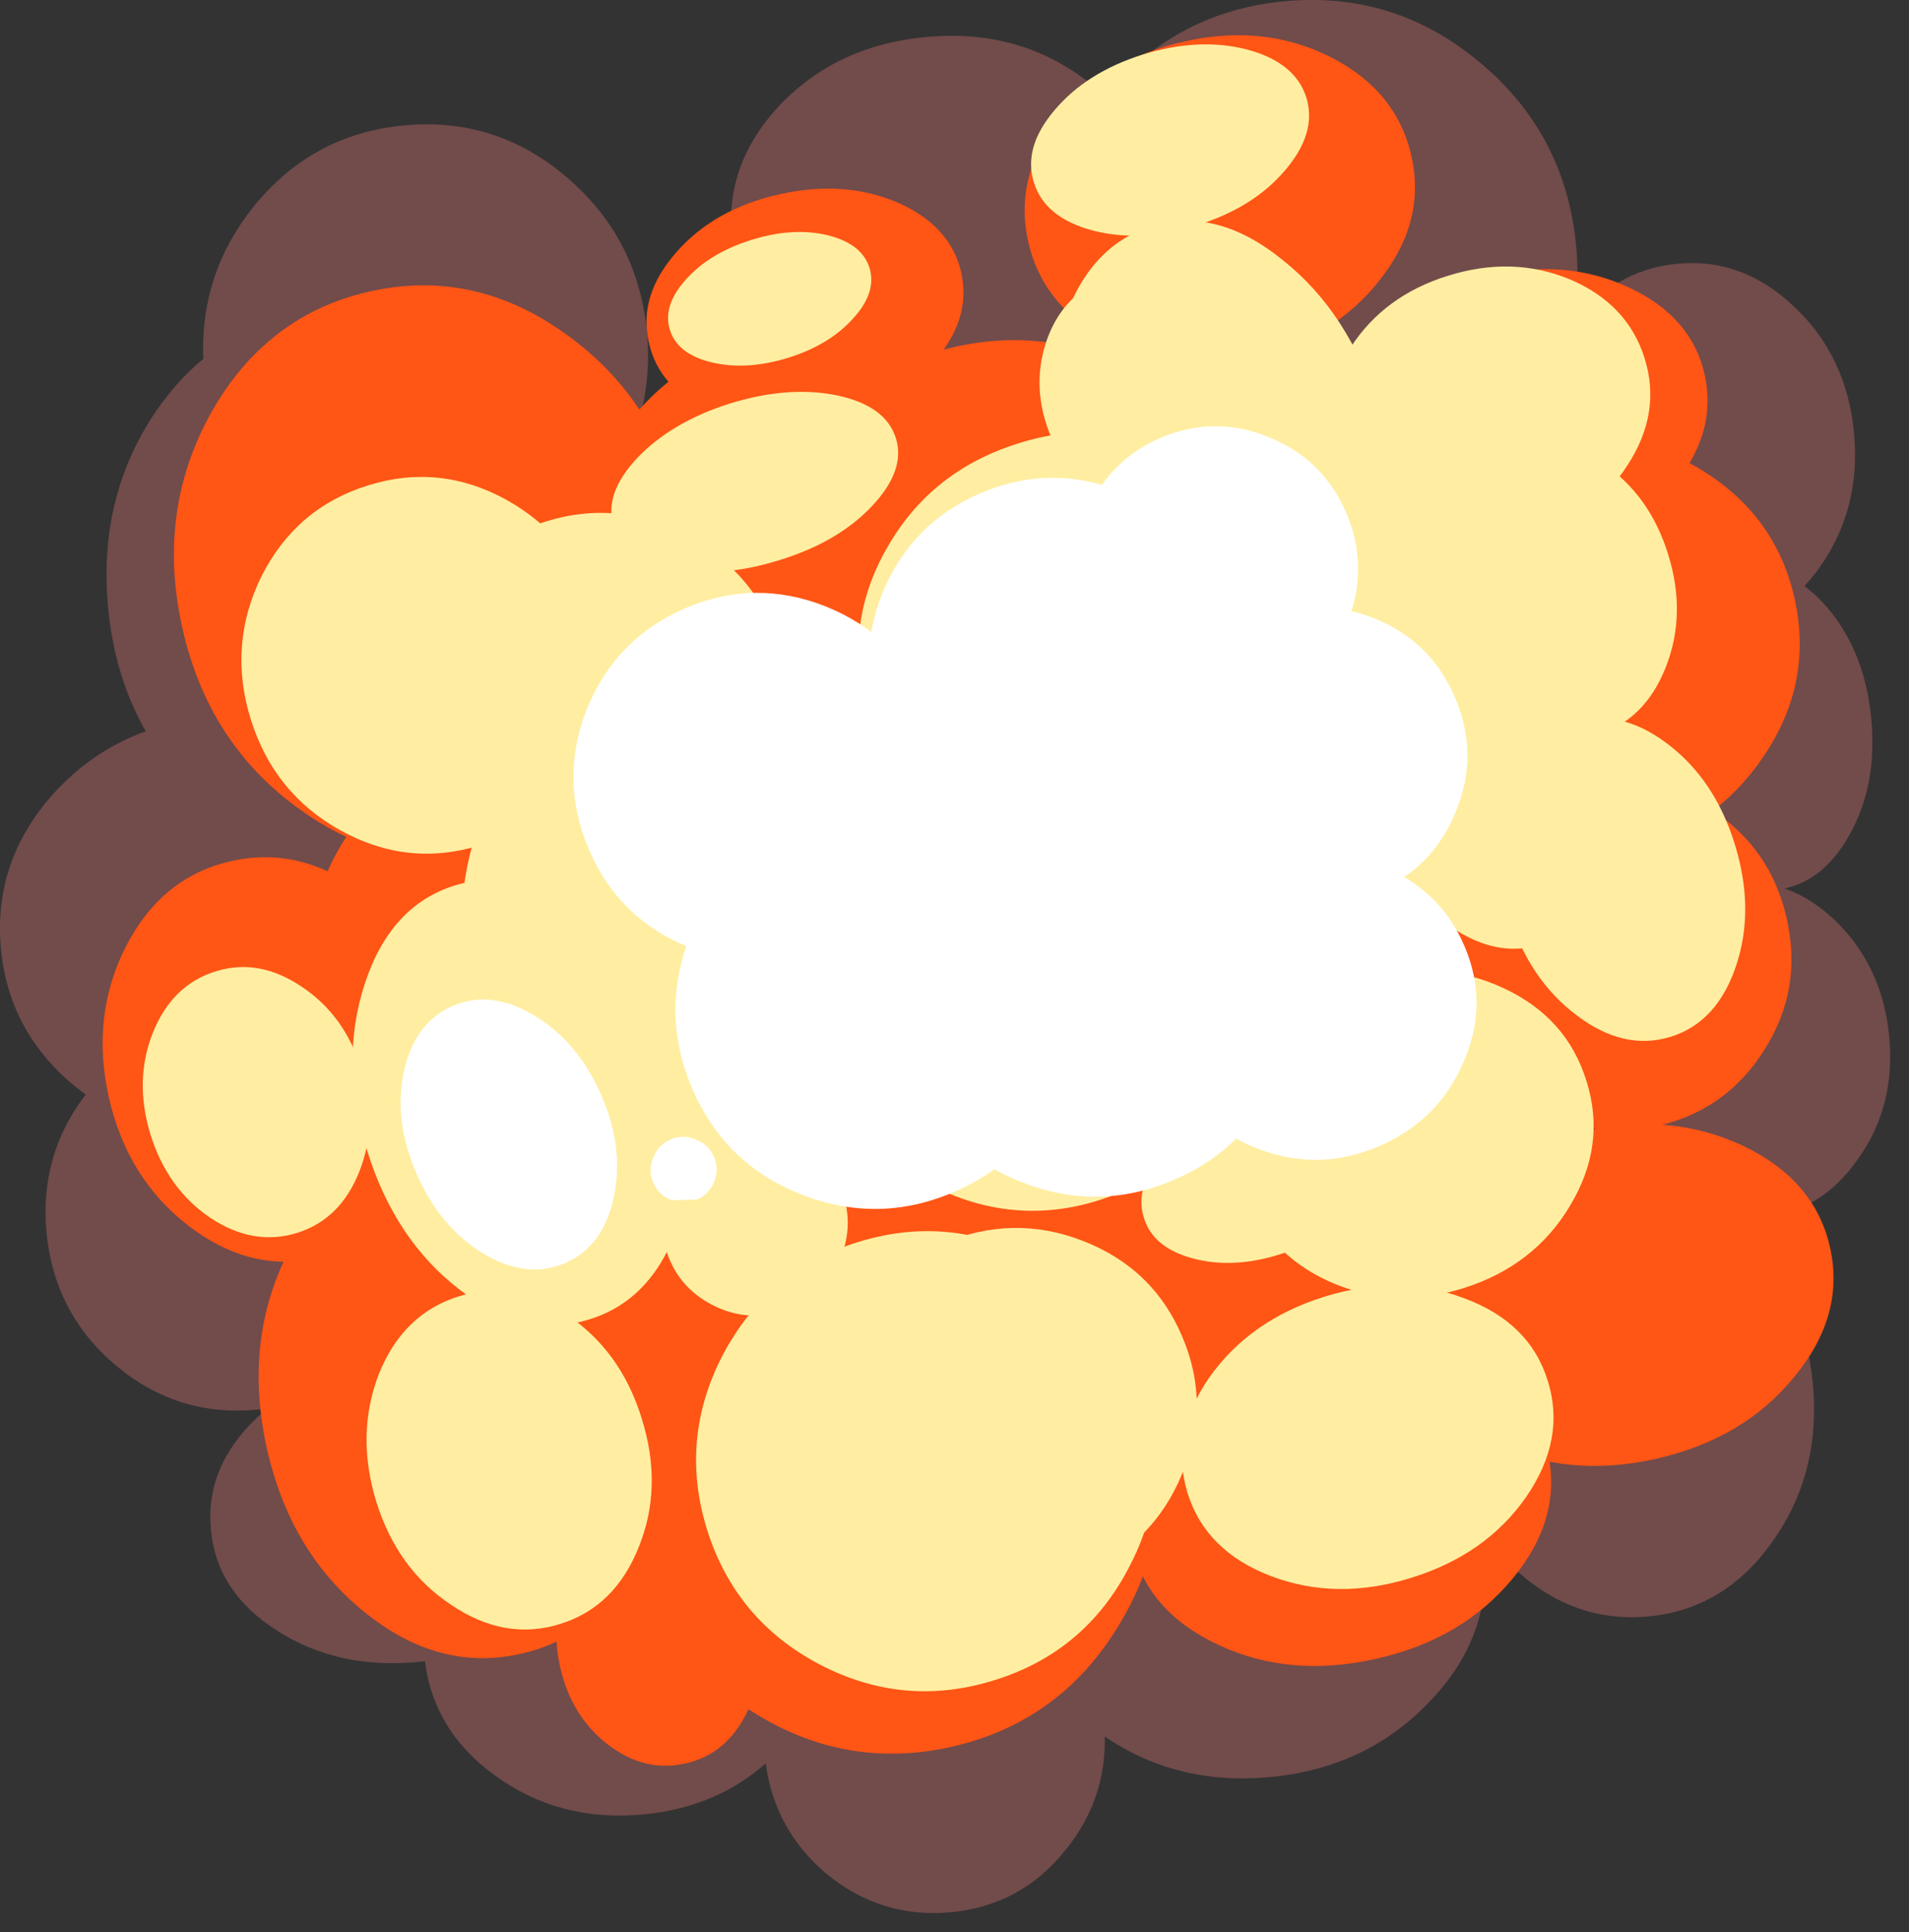 <?xml version="1.0" encoding="UTF-8" standalone="no"?>
<svg xmlns:xlink="http://www.w3.org/1999/xlink" height="307.3px" width="303.65px" xmlns="http://www.w3.org/2000/svg">
  <rect width="100%" height="100%" fill="#333333" stroke="none"/>
  <g transform="matrix(1.0, 0.0, 0.0, 1.0, 154.1, 154.25)">
    <path d="M-145.7 -27.9 Q-136.0 -38.65 -121.1 -40.1 -106.15 -41.5 -94.75 -32.75 -83.25 -23.95 -81.95 -10.15 -80.65 3.7 -90.25 14.45 -99.85 25.2 -114.8 26.6 -129.7 28.05 -141.2 19.3 -152.65 10.5 -153.95 -3.35 -155.25 -17.15 -145.7 -27.9" fill="#724b4b" fill-rule="evenodd" stroke="none"/>
    <path d="M-103.6 -104.6 Q-88.15 -106.05 -76.05 -94.4 -63.85 -82.65 -62.15 -64.7 -60.45 -46.7 -70.25 -32.95 -79.9 -19.1 -95.35 -17.65 -110.85 -16.2 -123.1 -27.95 -135.2 -39.6 -136.9 -57.6 -138.6 -75.55 -128.9 -89.4 -119.1 -103.15 -103.6 -104.6" fill="#724b4b" fill-rule="evenodd" stroke="none"/>
    <path d="M-59.15 -74.95 Q-68.45 -63.35 -83.0 -61.95 -97.55 -60.6 -108.9 -70.25 -120.2 -79.85 -121.6 -94.85 -123.05 -109.8 -113.75 -121.4 -104.4 -132.95 -89.85 -134.3 -75.3 -135.7 -64.0 -126.1 -52.65 -116.45 -51.2 -101.5 -49.8 -86.5 -59.15 -74.95" fill="#724b4b" fill-rule="evenodd" stroke="none"/>
    <path d="M21.45 -101.65 Q12.45 -92.3 -1.45 -90.95 -15.35 -89.65 -25.95 -97.2 -36.6 -104.6 -37.7 -116.5 -38.85 -128.35 -29.8 -137.8 -20.8 -147.05 -6.9 -148.35 7.0 -149.7 17.6 -142.25 28.2 -134.7 29.35 -122.85 30.45 -110.95 21.45 -101.65" fill="#724b4b" fill-rule="evenodd" stroke="none"/>
    <path d="M96.6 -115.2 Q98.25 -97.45 87.0 -83.75 75.85 -70.05 58.35 -68.4 40.9 -66.75 27.25 -78.1 13.7 -89.45 12.05 -107.2 10.35 -125.0 21.5 -138.7 32.75 -152.4 50.2 -154.05 67.7 -155.7 81.25 -144.35 94.9 -133.0 96.6 -115.2" fill="#724b4b" fill-rule="evenodd" stroke="none"/>
    <path d="M112.7 -112.3 Q123.15 -113.3 131.4 -105.35 139.65 -97.55 140.8 -85.4 141.95 -73.3 135.3 -63.95 128.7 -54.75 118.25 -53.75 107.75 -52.75 99.5 -60.6 91.35 -68.5 90.2 -80.6 89.05 -92.75 95.6 -102.0 102.2 -111.3 112.7 -112.3" fill="#724b4b" fill-rule="evenodd" stroke="none"/>
    <path d="M111.5 -55.1 Q116.05 -63.05 123.4 -63.75 130.75 -64.45 136.65 -57.5 142.55 -50.5 143.55 -39.95 144.55 -29.35 140.05 -21.4 135.55 -13.4 128.2 -12.7 120.85 -12.0 114.9 -19.0 109.0 -25.95 108.0 -36.55 107.0 -47.1 111.5 -55.1" fill="#724b4b" fill-rule="evenodd" stroke="none"/>
    <path d="M111.5 -55.1 Q116.05 -63.05 123.4 -63.75 130.75 -64.45 136.65 -57.5 142.55 -50.5 143.55 -39.95 144.55 -29.35 140.05 -21.4 135.55 -13.4 128.2 -12.7 120.85 -12.0 114.9 -19.0 109.0 -25.95 108.0 -36.55 107.0 -47.1 111.5 -55.1 Z" fill="none" stroke="#a80f06" stroke-linecap="round" stroke-linejoin="round" stroke-opacity="0.0" stroke-width="6.0"/>
    <path d="M141.5 30.0 Q135.7 38.45 126.45 39.3 117.15 40.2 109.8 33.0 102.55 25.9 101.5 14.85 100.45 3.8 106.25 -4.7 112.15 -13.0 121.45 -13.9 130.7 -14.75 137.95 -7.7 145.35 -0.45 146.4 10.6 147.45 21.65 141.5 30.0" fill="#724b4b" fill-rule="evenodd" stroke="none"/>
    <path d="M141.5 30.0 Q135.7 38.45 126.45 39.3 117.15 40.2 109.8 33.0 102.55 25.9 101.5 14.85 100.45 3.8 106.25 -4.7 112.15 -13.0 121.45 -13.9 130.7 -14.75 137.95 -7.7 145.35 -0.45 146.4 10.6 147.45 21.65 141.5 30.0 Z" fill="none" stroke="#a80f06" stroke-linecap="round" stroke-linejoin="round" stroke-opacity="0.0" stroke-width="6.0"/>
    <path d="M-96.45 14.85 Q-86.6 23.15 -85.4 36.0 -84.15 48.9 -92.3 58.8 -100.35 68.75 -113.1 69.95 -125.8 71.2 -135.65 62.95 -145.45 54.7 -146.7 41.8 -147.9 28.95 -139.8 19.0 -131.65 9.1 -118.95 7.85 -106.2 6.65 -96.45 14.85" fill="#724b4b" fill-rule="evenodd" stroke="none"/>
    <path d="M-96.45 14.85 Q-86.6 23.15 -85.4 36.0 -84.15 48.9 -92.3 58.8 -100.35 68.75 -113.1 69.95 -125.8 71.2 -135.65 62.95 -145.45 54.7 -146.7 41.8 -147.9 28.95 -139.8 19.0 -131.65 9.1 -118.95 7.85 -106.2 6.65 -96.45 14.85 Z" fill="none" stroke="#a80f06" stroke-linecap="round" stroke-linejoin="round" stroke-opacity="0.0" stroke-width="6.0"/>
    <path d="M-69.9 67.15 Q-60.2 73.3 -59.25 83.25 -58.35 93.2 -66.7 101.0 -74.95 108.9 -87.65 110.1 -100.4 111.3 -110.05 105.1 -119.65 99.0 -120.55 89.05 -121.5 79.1 -113.25 71.25 -104.95 63.45 -92.2 62.25 -79.5 61.05 -69.9 67.15" fill="#724b4b" fill-rule="evenodd" stroke="none"/>
    <path d="M-69.9 67.15 Q-60.2 73.3 -59.25 83.25 -58.35 93.2 -66.7 101.0 -74.95 108.9 -87.65 110.1 -100.4 111.3 -110.05 105.1 -119.65 99.0 -120.55 89.05 -121.5 79.1 -113.25 71.25 -104.95 63.45 -92.2 62.25 -79.5 61.05 -69.9 67.15 Z" fill="none" stroke="#a80f06" stroke-linecap="round" stroke-linejoin="round" stroke-opacity="0.0" stroke-width="6.0"/>
    <path d="M-86.6 109.15 Q-87.7 97.4 -79.1 88.2 -70.45 79.1 -57.15 77.85 -43.85 76.6 -33.7 83.9 -23.55 91.35 -22.45 103.1 -21.3 114.85 -29.9 123.9 -38.5 133.1 -51.8 134.35 -65.1 135.6 -75.3 128.2 -85.45 120.9 -86.6 109.15" fill="#724b4b" fill-rule="evenodd" stroke="none"/>
    <path d="M-86.6 109.15 Q-87.7 97.4 -79.1 88.2 -70.45 79.1 -57.15 77.85 -43.85 76.6 -33.7 83.9 -23.55 91.35 -22.45 103.1 -21.3 114.85 -29.9 123.9 -38.5 133.1 -51.8 134.35 -65.1 135.6 -75.3 128.2 -85.45 120.9 -86.6 109.15 Z" fill="none" stroke="#a80f06" stroke-linecap="round" stroke-linejoin="round" stroke-opacity="0.0" stroke-width="6.0"/>
    <path d="M15.35 140.05 Q8.3 148.85 -2.85 149.9 -14.05 150.95 -22.8 143.65 -31.4 136.3 -32.45 124.9 -33.55 113.45 -26.45 104.65 -19.3 95.8 -8.1 94.75 3.05 93.7 11.7 101.05 20.4 108.35 21.5 119.8 22.55 131.2 15.35 140.05" fill="#724b4b" fill-rule="evenodd" stroke="none"/>
    <path d="M15.35 140.05 Q8.3 148.85 -2.85 149.9 -14.05 150.95 -22.8 143.65 -31.4 136.3 -32.45 124.9 -33.55 113.45 -26.45 104.65 -19.3 95.8 -8.1 94.75 3.05 93.7 11.7 101.05 20.4 108.35 21.5 119.8 22.55 131.2 15.35 140.05 Z" fill="none" stroke="#a80f06" stroke-linecap="round" stroke-linejoin="round" stroke-opacity="0.0" stroke-width="6.0"/>
    <path d="M41.9 64.3 Q57.2 62.85 69.0 71.15 80.7 79.6 82.0 92.85 83.25 106.1 73.25 116.45 63.25 126.95 47.95 128.4 32.6 129.85 20.85 121.4 9.15 113.1 7.9 99.85 6.6 86.6 16.6 76.1 26.55 65.75 41.9 64.3" fill="#724b4b" fill-rule="evenodd" stroke="none"/>
    <path d="M41.9 64.3 Q57.2 62.85 69.0 71.15 80.7 79.6 82.0 92.85 83.25 106.1 73.25 116.45 63.25 126.95 47.95 128.4 32.6 129.85 20.85 121.4 9.15 113.1 7.9 99.85 6.6 86.6 16.6 76.1 26.55 65.75 41.9 64.3 Z" fill="none" stroke="#a80f06" stroke-linecap="round" stroke-linejoin="round" stroke-opacity="0.0" stroke-width="6.0"/>
    <path d="M123.3 42.25 Q132.9 51.5 134.25 65.75 135.6 80.0 127.9 90.85 120.3 101.7 108.1 102.85 95.9 104.0 86.3 94.8 76.8 85.55 75.45 71.3 74.1 57.05 81.7 46.2 89.4 35.3 101.6 34.15 113.8 33.0 123.3 42.25" fill="#724b4b" fill-rule="evenodd" stroke="none"/>
    <path d="M123.3 42.25 Q132.9 51.5 134.25 65.75 135.6 80.0 127.9 90.85 120.3 101.7 108.1 102.85 95.9 104.0 86.3 94.8 76.8 85.55 75.45 71.3 74.1 57.05 81.7 46.2 89.4 35.3 101.6 34.15 113.8 33.0 123.3 42.25 Z" fill="none" stroke="#a80f06" stroke-linecap="round" stroke-linejoin="round" stroke-opacity="0.0" stroke-width="6.0"/>
    <path d="M-108.8 46.0 Q-102.15 32.35 -89.1 29.4 -76.05 26.5 -64.25 36.05 -52.35 45.65 -48.7 62.05 -45.0 78.5 -51.65 92.15 -58.25 105.9 -71.3 108.8 -84.35 111.75 -96.2 102.1 -107.95 92.6 -111.65 76.15 -115.3 59.75 -108.8 46.0" fill="#ff5515" fill-rule="evenodd" stroke="none"/>
    <path d="M-117.25 -17.3 Q-106.25 -19.75 -96.4 -12.25 -86.55 -4.7 -83.65 8.35 -80.7 21.4 -86.4 32.4 -92.15 43.4 -103.15 45.85 -114.2 48.3 -124.0 40.8 -133.85 33.3 -136.8 20.25 -139.7 7.2 -134.0 -3.85 -128.3 -14.85 -117.25 -17.3" fill="#ff5515" fill-rule="evenodd" stroke="none"/>
    <path d="M-53.6 88.55 Q-47.1 87.15 -41.3 91.6 -35.5 96.15 -33.75 103.95 -32.0 111.75 -35.35 118.25 -38.65 124.85 -45.15 126.25 -51.6 127.7 -57.45 123.2 -63.25 118.7 -65.0 110.9 -66.75 103.1 -63.4 96.55 -60.05 90.0 -53.6 88.55" fill="#ff5515" fill-rule="evenodd" stroke="none"/>
    <path d="M29.25 71.15 Q33.25 89.0 23.8 104.35 14.5 119.7 -2.8 123.6 -20.05 127.45 -35.15 117.55 -50.1 107.65 -54.1 89.8 -58.1 72.0 -48.8 56.65 -39.35 41.3 -22.1 37.45 -4.8 33.55 10.15 43.45 25.25 53.35 29.25 71.15" fill="#ff5515" fill-rule="evenodd" stroke="none"/>
    <path d="M92.1 76.75 Q94.45 87.25 86.45 96.9 78.45 106.55 64.75 109.6 51.0 112.7 39.65 107.35 28.3 102.05 25.95 91.55 23.6 81.05 31.6 71.4 39.6 61.85 53.35 58.75 67.05 55.7 78.4 60.95 89.75 66.25 92.1 76.75" fill="#ff5515" fill-rule="evenodd" stroke="none"/>
    <path d="M123.05 27.95 Q134.6 33.4 137.0 44.2 139.4 54.95 131.3 64.75 123.25 74.65 109.25 77.8 95.3 80.9 83.75 75.4 72.2 70.0 69.8 59.25 67.4 48.45 75.5 38.6 83.6 28.8 97.55 25.7 111.55 22.55 123.05 27.95" fill="#ff5515" fill-rule="evenodd" stroke="none"/>
    <path d="M-83.5 -32.15 Q-70.8 -35.0 -59.0 -24.45 -47.25 -13.9 -43.25 3.85 -39.3 21.6 -45.45 36.15 -51.65 50.65 -64.35 53.5 -77.1 56.35 -88.85 45.85 -100.65 35.3 -104.6 17.55 -108.6 -0.2 -102.4 -14.75 -96.25 -29.3 -83.5 -32.15" fill="#ff5515" fill-rule="evenodd" stroke="none"/>
    <path d="M-45.35 -72.25 Q-41.25 -53.8 -50.0 -38.1 -58.75 -22.4 -75.3 -18.7 -91.8 -15.0 -106.4 -25.5 -121.0 -35.95 -125.1 -54.4 -129.25 -72.85 -120.55 -88.55 -111.75 -104.2 -95.25 -107.9 -78.7 -111.6 -64.15 -101.15 -49.5 -90.7 -45.35 -72.25" fill="#ff5515" fill-rule="evenodd" stroke="none"/>
    <path d="M-1.2 -110.9 Q0.45 -103.4 -5.65 -96.6 -11.7 -89.65 -22.0 -87.35 -32.35 -85.05 -40.8 -88.7 -49.25 -92.3 -50.9 -99.8 -52.6 -107.25 -46.5 -114.15 -40.45 -121.05 -30.1 -123.35 -19.8 -125.65 -11.35 -122.05 -2.9 -118.35 -1.2 -110.9" fill="#ff5515" fill-rule="evenodd" stroke="none"/>
    <path d="M-4.6 -98.5 Q7.55 -92.4 10.2 -80.6 12.8 -68.8 4.45 -58.2 -3.85 -47.5 -18.25 -44.3 -32.6 -41.05 -44.7 -47.2 -56.75 -53.25 -59.35 -65.05 -62.0 -76.85 -53.75 -87.5 -45.35 -98.1 -31.0 -101.35 -16.6 -104.55 -4.6 -98.5" fill="#ff5515" fill-rule="evenodd" stroke="none"/>
    <path d="M70.4 -129.45 Q72.75 -119.05 65.4 -109.75 58.1 -100.4 45.5 -97.55 32.9 -94.75 22.3 -100.1 11.8 -105.4 9.45 -115.8 7.1 -126.2 14.4 -135.55 21.7 -144.85 34.3 -147.65 46.9 -150.5 57.5 -145.2 68.05 -139.85 70.4 -129.45" fill="#ff5515" fill-rule="evenodd" stroke="none"/>
    <path d="M112.1 -77.0 Q105.15 -68.6 93.15 -65.9 81.2 -63.25 71.2 -67.85 61.3 -72.5 59.25 -81.7 57.2 -90.9 64.15 -99.35 71.2 -107.8 83.15 -110.45 95.15 -113.15 105.05 -108.5 115.0 -103.85 117.05 -94.65 119.1 -85.45 112.1 -77.0" fill="#ff5515" fill-rule="evenodd" stroke="none"/>
    <path d="M116.05 -79.8 Q128.35 -72.5 131.35 -59.05 134.35 -45.55 126.35 -33.85 118.35 -22.0 104.0 -18.8 89.65 -15.6 77.4 -22.85 65.15 -30.05 62.15 -43.55 59.15 -57.0 67.1 -68.8 75.15 -80.55 89.5 -83.75 103.85 -86.95 116.05 -79.8" fill="#ff5515" fill-rule="evenodd" stroke="none"/>
    <path d="M126.6 12.65 Q120.55 22.35 109.5 24.85 98.5 27.3 88.95 21.1 79.4 15.0 76.85 3.8 74.35 -7.4 80.4 -17.05 86.45 -26.65 97.45 -29.1 108.5 -31.6 118.05 -25.5 127.6 -19.35 130.1 -8.15 132.65 3.05 126.6 12.65" fill="#ff5515" fill-rule="evenodd" stroke="none"/>
    <path d="M56.85 23.75 Q67.75 30.7 70.6 43.35 73.4 56.0 66.5 66.9 59.6 77.85 46.9 80.7 34.25 83.55 23.35 76.55 12.45 69.65 9.65 57.0 6.8 44.35 13.7 33.4 20.6 22.55 33.25 19.7 45.95 16.85 56.85 23.75" fill="#ff5515" fill-rule="evenodd" stroke="none"/>
    <path d="M9.2 14.0 Q13.2 31.85 3.75 47.2 -5.55 62.55 -22.85 66.45 -40.1 70.3 -55.2 60.4 -70.15 50.5 -74.15 32.65 -78.15 14.85 -68.85 -0.5 -59.4 -15.85 -42.15 -19.7 -24.85 -23.6 -9.9 -13.7 5.2 -3.8 9.2 14.0" fill="#ff5515" fill-rule="evenodd" stroke="none"/>
    <path d="M42.35 -8.75 Q46.35 9.1 36.9 24.45 27.6 39.8 10.3 43.7 -6.95 47.55 -22.05 37.65 -37.0 27.75 -41.0 9.9 -45.0 -7.9 -35.7 -23.25 -26.25 -38.6 -9.0 -42.45 8.3 -46.35 23.25 -36.45 38.35 -26.55 42.35 -8.75" fill="#ff5515" fill-rule="evenodd" stroke="none"/>
    <path d="M49.0 -65.35 Q53.0 -47.5 43.55 -32.15 34.25 -16.8 16.95 -12.9 -0.3 -9.05 -15.4 -18.95 -30.35 -28.85 -34.35 -46.7 -38.35 -64.5 -29.05 -79.85 -19.6 -95.2 -2.35 -99.05 14.95 -102.95 29.9 -93.05 45.0 -83.15 49.0 -65.35" fill="#ff5515" fill-rule="evenodd" stroke="none"/>
    <path d="M101.85 -5.3 Q105.85 12.55 96.4 27.9 87.1 43.25 69.8 47.15 52.55 51.0 37.45 41.1 22.5 31.2 18.5 13.35 14.5 -4.45 23.8 -19.8 33.25 -35.15 50.5 -39.0 67.8 -42.9 82.75 -33.0 97.85 -23.1 101.85 -5.3" fill="#ff5515" fill-rule="evenodd" stroke="none"/>
    <path d="M-96.6 15.85 Q-93.9 24.45 -96.95 32.1 -99.95 39.7 -106.85 41.85 -113.8 44.0 -120.65 39.45 -127.45 34.85 -130.15 26.25 -132.8 17.65 -129.8 10.05 -126.75 2.4 -119.8 0.25 -112.9 -1.9 -106.1 2.7 -99.25 7.25 -96.6 15.85" fill="#ffeea1" fill-rule="evenodd" stroke="none"/>
    <path d="M-81.8 -13.4 Q-71.55 -16.55 -61.2 -8.7 -50.85 -0.8 -46.4 13.45 -42.0 27.7 -46.05 40.1 -50.1 52.45 -60.35 55.6 -70.55 58.8 -80.9 50.95 -91.3 43.0 -95.7 28.75 -100.15 14.5 -96.05 2.15 -92.0 -10.2 -81.8 -13.4" fill="#ffeea1" fill-rule="evenodd" stroke="none"/>
    <path d="M-63.9 54.9 Q-55.3 60.65 -52.0 71.45 -48.65 82.2 -52.45 91.7 -56.25 101.35 -65.0 104.05 -73.8 106.8 -82.35 101.0 -90.9 95.35 -94.25 84.6 -97.55 73.8 -93.8 64.2 -89.95 54.7 -81.15 51.95 -72.4 49.25 -63.9 54.9" fill="#ffeea1" fill-rule="evenodd" stroke="none"/>
    <path d="M-39.1 61.2 Q-32.0 47.8 -17.6 43.3 -3.2 38.85 10.15 45.85 23.6 52.9 28.05 67.3 32.55 81.7 25.45 95.1 18.45 108.55 4.05 113.0 -10.35 117.5 -23.8 110.45 -37.15 103.4 -41.65 89.0 -46.1 74.6 -39.1 61.2" fill="#ffeea1" fill-rule="evenodd" stroke="none"/>
    <path d="M-19.95 35.8 Q-18.15 41.65 -21.0 47.1 -23.85 52.45 -29.65 54.3 -35.5 56.1 -40.9 53.25 -46.35 50.4 -48.15 44.55 -49.95 38.75 -47.1 33.3 -44.3 27.95 -38.45 26.15 -32.65 24.3 -27.2 27.15 -21.75 30.0 -19.95 35.8" fill="#ffeea1" fill-rule="evenodd" stroke="none"/>
    <path d="M78.8 52.25 Q89.25 56.1 92.1 65.4 95.0 74.65 88.65 83.85 82.3 93.0 70.4 96.7 58.55 100.4 48.1 96.45 37.7 92.5 34.8 83.25 31.95 73.95 38.25 64.85 44.7 55.7 56.55 52.0 68.45 48.3 78.8 52.25" fill="#ffeea1" fill-rule="evenodd" stroke="none"/>
    <path d="M-5.75 -47.8 Q9.5 -52.55 24.2 -43.55 38.85 -34.5 44.3 -17.0 49.75 0.55 42.8 16.2 35.8 31.95 20.55 36.7 5.3 41.45 -9.35 32.4 -24.05 23.5 -29.5 5.95 -34.95 -11.55 -27.95 -27.35 -21.0 -43.05 -5.75 -47.8" fill="#ffeea1" fill-rule="evenodd" stroke="none"/>
    <path d="M-29.8 -50.75 Q-26.0 -38.6 -31.7 -27.4 -37.25 -16.2 -49.05 -12.55 -60.8 -8.85 -71.85 -14.95 -82.75 -20.95 -86.55 -33.1 -90.3 -45.25 -84.75 -56.45 -79.05 -67.6 -67.3 -71.3 -55.5 -74.95 -44.6 -68.9 -33.55 -62.9 -29.8 -50.75" fill="#ffeea1" fill-rule="evenodd" stroke="none"/>
    <path d="M-73.55 -74.75 Q-62.85 -68.8 -59.15 -56.95 -55.45 -45.15 -60.95 -34.3 -66.35 -23.35 -77.75 -19.8 -89.2 -16.25 -99.9 -22.15 -110.5 -28.0 -114.2 -39.8 -117.9 -51.65 -112.5 -62.6 -107.0 -73.5 -95.55 -77.05 -84.15 -80.6 -73.55 -74.75" fill="#ffeea1" fill-rule="evenodd" stroke="none"/>
    <path d="M-11.6 -84.55 Q-10.0 -79.45 -15.45 -73.7 -20.85 -68.0 -30.15 -65.15 -39.4 -62.25 -47.2 -63.85 -54.9 -65.5 -56.5 -70.6 -58.1 -75.75 -52.65 -81.5 -47.15 -87.2 -37.9 -90.1 -28.6 -92.95 -20.9 -91.35 -13.2 -89.7 -11.6 -84.55" fill="#ffeea1" fill-rule="evenodd" stroke="none"/>
    <path d="M51.7 -62.45 Q55.8 -49.3 48.8 -36.85 41.75 -24.45 27.75 -20.05 13.7 -15.7 0.9 -21.95 -11.9 -28.25 -16.0 -41.4 -20.1 -54.6 -13.1 -66.95 -6.1 -79.4 7.95 -83.75 21.95 -88.15 34.8 -81.85 47.6 -75.65 51.7 -62.45" fill="#ffeea1" fill-rule="evenodd" stroke="none"/>
    <path d="M-15.8 -111.65 Q-14.6 -107.75 -18.4 -103.6 -22.15 -99.4 -28.7 -97.35 -35.3 -95.3 -40.85 -96.6 -46.35 -97.9 -47.55 -101.8 -48.75 -105.65 -44.95 -109.85 -41.15 -114.05 -34.55 -116.1 -28.0 -118.15 -22.5 -116.85 -17.0 -115.5 -15.8 -111.65" fill="#ffeea1" fill-rule="evenodd" stroke="none"/>
    <path d="M53.7 -138.7 Q55.4 -133.1 50.3 -127.15 45.2 -121.15 36.2 -118.4 27.25 -115.6 19.65 -117.6 12.05 -119.65 10.35 -125.25 8.6 -130.85 13.7 -136.8 18.8 -142.8 27.75 -145.6 36.75 -148.35 44.35 -146.35 51.95 -144.3 53.7 -138.7" fill="#ffeea1" fill-rule="evenodd" stroke="none"/>
    <path d="M29.05 -118.25 Q39.35 -121.45 49.85 -112.95 60.5 -104.55 65.2 -89.35 69.95 -74.15 66.0 -61.1 62.1 -48.15 51.8 -44.95 41.5 -41.75 30.9 -50.2 20.35 -58.7 15.6 -73.9 10.9 -89.1 14.75 -102.05 18.75 -115.05 29.05 -118.25" fill="#ffeea1" fill-rule="evenodd" stroke="none"/>
    <path d="M107.5 -97.25 Q110.2 -88.6 104.8 -80.3 99.45 -71.9 89.2 -68.7 79.0 -65.55 69.85 -69.45 60.75 -73.25 58.05 -81.9 55.35 -90.55 60.7 -98.95 66.05 -107.25 76.25 -110.4 86.5 -113.6 95.65 -109.8 104.8 -105.9 107.5 -97.25" fill="#ffeea1" fill-rule="evenodd" stroke="none"/>
    <path d="M85.6 -83.3 Q93.25 -85.65 100.75 -80.6 108.3 -75.6 111.25 -66.05 114.2 -56.55 110.85 -48.1 107.55 -39.7 99.9 -37.35 92.3 -34.95 84.8 -40.0 77.25 -45.05 74.3 -54.55 71.35 -64.1 74.7 -72.5 78.0 -80.9 85.6 -83.3" fill="#ffeea1" fill-rule="evenodd" stroke="none"/>
    <path d="M63.8 28.25 Q65.25 33.0 61.0 38.0 56.8 43.0 49.35 45.3 41.95 47.6 35.6 45.9 29.3 44.2 27.85 39.45 26.35 34.7 30.55 29.7 34.85 24.65 42.25 22.35 49.7 20.05 55.95 21.8 62.3 23.5 63.8 28.25" fill="#ffeea1" fill-rule="evenodd" stroke="none"/>
    <path d="M98.25 17.7 Q101.45 27.85 95.65 37.5 89.95 47.1 78.65 50.65 67.35 54.15 57.15 49.5 47.0 44.8 43.8 34.65 40.65 24.45 46.4 14.85 52.15 5.2 63.45 1.7 74.75 -1.85 84.9 2.85 95.1 7.5 98.25 17.7" fill="#ffeea1" fill-rule="evenodd" stroke="none"/>
    <path d="M111.05 -36.0 Q118.65 -30.3 121.85 -19.95 125.05 -9.6 122.05 -0.65 119.05 8.35 111.65 10.65 104.2 12.95 96.7 7.25 89.1 1.55 85.9 -8.8 82.7 -19.15 85.7 -28.1 88.7 -37.05 96.15 -39.35 103.55 -41.65 111.05 -36.0" fill="#ffeea1" fill-rule="evenodd" stroke="none"/>
    <path d="M88.25 -61.9 Q96.95 -54.45 100.95 -41.5 105.0 -28.55 102.05 -17.55 99.15 -6.55 90.95 -4.0 82.75 -1.45 74.05 -8.85 65.45 -16.25 61.4 -29.2 57.4 -42.15 60.25 -53.2 63.25 -64.2 71.45 -66.75 79.65 -69.3 88.25 -61.9" fill="#ffeea1" fill-rule="evenodd" stroke="none"/>
    <path d="M-54.5 -46.5 Q-39.25 -51.25 -24.55 -42.25 -9.9 -33.2 -4.45 -15.7 1.0 1.85 -5.95 17.5 -12.95 33.25 -28.2 38.0 -43.45 42.75 -58.1 33.7 -72.8 24.8 -78.25 7.25 -83.7 -10.25 -76.7 -26.05 -69.75 -41.75 -54.5 -46.5" fill="#ffeea1" fill-rule="evenodd" stroke="none"/>
    <path d="M18.1 43.1 Q29.35 47.45 33.95 58.35 38.6 69.25 33.9 80.25 29.3 91.35 18.1 96.1 6.95 100.85 -4.25 96.5 -15.4 92.2 -20.05 81.3 -24.65 70.4 -20.05 59.35 -15.35 48.3 -4.2 43.55 7.0 38.8 18.1 43.1" fill="#ffeea1" fill-rule="evenodd" stroke="none"/>
    <path d="M-31.15 -39.25 Q-27.4 -30.45 -30.75 -21.7 -34.0 -12.95 -42.4 -9.4 -50.8 -5.8 -59.4 -9.5 -67.95 -13.2 -71.7 -22.0 -75.4 -30.8 -72.2 -39.55 -68.85 -48.3 -60.45 -51.9 -52.05 -55.45 -43.55 -51.75 -34.85 -48.05 -31.15 -39.25" fill="#ffeea1" fill-rule="evenodd" stroke="none"/>
    <path d="M14.35 -6.1 Q19.45 5.95 14.45 18.1 9.55 30.3 -2.5 35.4 -14.55 40.55 -26.85 35.65 -38.95 30.8 -44.05 18.75 -49.15 6.75 -44.3 -5.5 -39.25 -17.65 -27.2 -22.8 -15.15 -27.9 -3.0 -23.05 9.25 -18.1 14.35 -6.1" fill="#ffffff" fill-rule="evenodd" stroke="none"/>
    <path d="M21.2 -109.8 Q27.75 -112.55 34.65 -109.25 41.6 -105.85 44.75 -98.3 47.95 -90.8 45.55 -83.55 43.2 -76.15 36.65 -73.4 30.1 -70.6 23.15 -74.0 16.25 -77.35 13.05 -84.85 9.9 -92.4 12.25 -99.7 14.65 -107.0 21.2 -109.8" fill="#ffeea1" fill-rule="evenodd" stroke="none"/>
    <path d="M33.5 -62.4 Q29.35 -72.15 33.05 -81.95 36.8 -91.7 46.2 -95.7 55.6 -99.7 65.2 -95.6 74.85 -91.5 79.0 -81.75 83.1 -72.0 79.35 -62.25 75.65 -52.5 66.25 -48.5 56.85 -44.5 47.2 -48.6 37.6 -52.65 33.5 -62.4" fill="#ffeea1" fill-rule="evenodd" stroke="none"/>
    <path d="M1.95 -75.85 Q13.1 -80.55 24.3 -76.05 35.55 -71.5 40.3 -60.35 45.0 -49.25 40.45 -38.05 35.95 -26.75 24.8 -22.05 13.7 -17.3 2.4 -21.9 -8.8 -26.4 -13.5 -37.5 -18.25 -48.65 -13.75 -59.9 -9.15 -71.1 1.95 -75.85" fill="#ffffff" fill-rule="evenodd" stroke="none"/>
    <path d="M-105.1 31.95 Q-108.2 30.1 -109.8 26.35 -111.4 22.55 -110.6 19.1 -109.75 15.65 -107.05 14.5 -104.35 13.35 -101.35 15.15 -98.25 16.95 -96.65 20.75 -95.05 24.5 -95.85 28.0 -96.65 31.45 -99.35 32.6 -102.05 33.75 -105.1 31.95" fill="#ffeea1" fill-rule="evenodd" stroke="none"/>
    <path d="M-89.5 4.85 Q-87.45 -4.15 -80.35 -7.15 -73.3 -10.15 -65.45 -5.35 -57.5 -0.45 -53.3 9.4 -49.1 19.25 -51.15 28.3 -53.1 37.35 -60.15 40.35 -67.25 43.35 -75.2 38.5 -83.05 33.65 -87.25 23.8 -91.45 13.95 -89.5 4.85" fill="#ffeea1" fill-rule="evenodd" stroke="none"/>
    <path d="M30.6 -84.65 Q39.15 -88.25 47.75 -84.7 56.35 -81.25 60.05 -72.65 63.7 -64.0 60.25 -55.35 56.8 -46.7 48.25 -43.1 39.7 -39.45 31.1 -42.95 22.5 -46.5 18.85 -55.15 15.15 -63.75 18.6 -72.3 22.05 -81.0 30.6 -84.65" fill="#ffffff" fill-rule="evenodd" stroke="none"/>
    <path d="M46.6 -55.65 Q55.55 -59.45 64.5 -55.9 73.55 -52.25 77.35 -43.25 81.2 -34.25 77.5 -25.25 73.9 -16.2 64.95 -12.4 55.95 -8.6 46.9 -12.25 37.95 -15.85 34.1 -24.85 30.3 -33.85 33.9 -42.9 37.6 -51.85 46.6 -55.65" fill="#ffffff" fill-rule="evenodd" stroke="none"/>
    <path d="M78.85 -3.75 Q82.75 5.4 78.7 14.65 74.7 24.05 65.15 28.1 55.65 32.15 46.1 28.5 36.65 25.0 32.75 15.85 28.85 6.7 32.85 -2.7 36.95 -11.95 46.45 -16.0 56.0 -20.05 65.45 -16.55 74.95 -12.9 78.85 -3.75" fill="#ffffff" fill-rule="evenodd" stroke="none"/>
    <path d="M-45.0 -57.55 Q-33.85 -62.25 -22.65 -57.75 -11.4 -53.2 -6.65 -42.05 -1.95 -30.95 -6.5 -19.75 -11.0 -8.45 -22.15 -3.75 -33.25 1.0 -44.55 -3.6 -55.75 -8.1 -60.45 -19.2 -65.2 -30.35 -60.7 -41.6 -56.1 -52.8 -45.0 -57.55" fill="#ffffff" fill-rule="evenodd" stroke="none"/>
    <path d="M49.4 -8.05 Q54.5 4.0 49.5 16.15 44.6 28.35 32.55 33.45 20.5 38.6 8.2 33.7 -3.9 28.85 -9.0 16.8 -14.1 4.8 -9.25 -7.45 -4.2 -19.6 7.85 -24.75 19.9 -29.85 32.05 -25.0 44.3 -20.05 49.4 -8.05" fill="#ffffff" fill-rule="evenodd" stroke="none"/>
    <path d="M-47.5 27.0 Q-45.55 26.15 -43.5 26.95 -41.45 27.75 -40.55 29.7 -39.7 31.65 -40.5 33.7 -41.3 35.7 -43.25 36.55 L-47.2 36.65 Q-49.3 35.9 -50.15 33.95 -51.05 32.0 -50.2 29.9 -49.45 27.9 -47.5 27.0" fill="#ffffff" fill-rule="evenodd" stroke="none"/>
    <path d="M-82.2 5.8 Q-76.15 3.1 -69.25 7.2 -62.3 11.3 -58.55 19.75 -54.8 28.2 -56.45 36.05 -58.05 43.9 -64.1 46.6 -70.15 49.3 -77.1 45.2 -84.0 41.1 -87.75 32.65 -91.5 24.2 -89.9 16.35 -88.25 8.5 -82.2 5.8" fill="#ffffff" fill-rule="evenodd" stroke="none"/>
    <path d="M54.45 -35.35 Q59.55 -23.3 54.55 -11.15 49.65 1.05 37.6 6.15 25.55 11.3 13.25 6.4 1.15 1.55 -3.95 -10.5 -9.05 -22.5 -4.2 -34.75 0.85 -46.9 12.9 -52.05 24.95 -57.15 37.1 -52.3 49.35 -47.35 54.45 -35.35" fill="#ffffff" fill-rule="evenodd" stroke="none"/>
  </g>
</svg>
